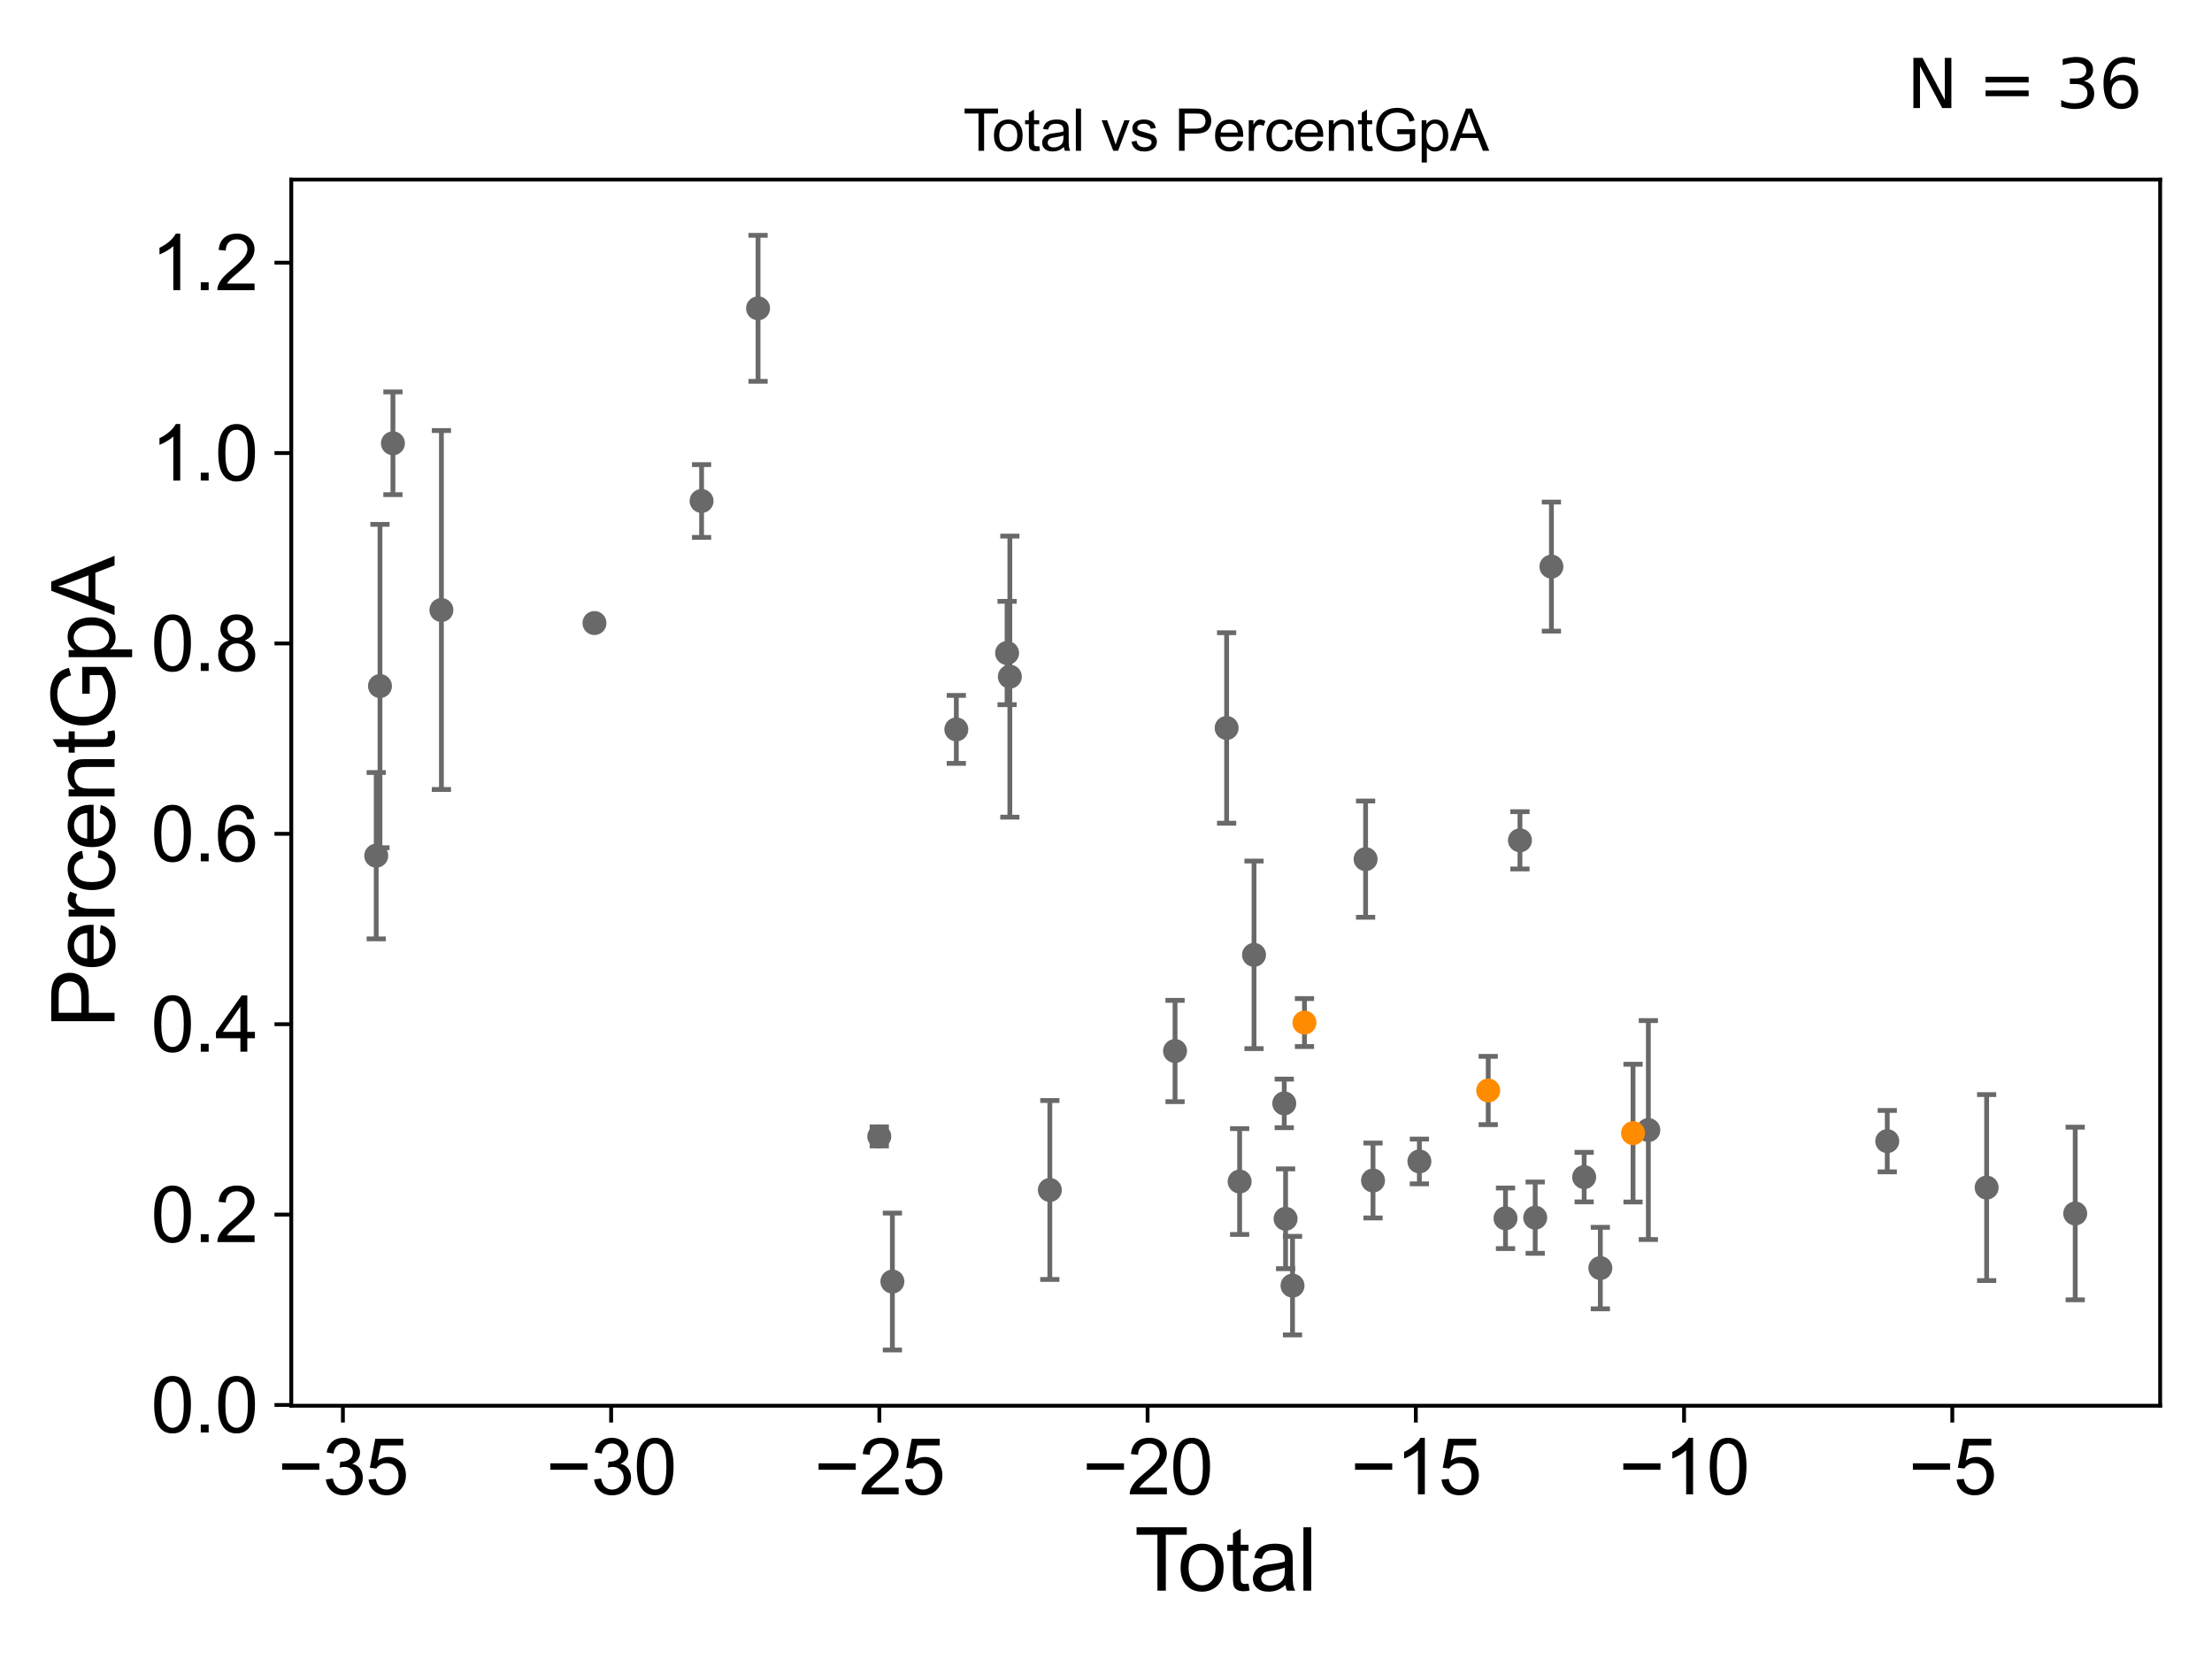 <?xml version="1.0" encoding="utf-8" standalone="no"?>
<!DOCTYPE svg PUBLIC "-//W3C//DTD SVG 1.1//EN"
  "http://www.w3.org/Graphics/SVG/1.1/DTD/svg11.dtd">
<svg xmlns:xlink="http://www.w3.org/1999/xlink" width="460.8pt" height="345.6pt" viewBox="0 0 460.8 345.6" xmlns="http://www.w3.org/2000/svg" version="1.1">
 <defs>
  <style type="text/css">*{stroke-linejoin: round; stroke-linecap: butt}</style>
 </defs>
 <g id="figure_1">
  <g id="patch_1">
   <path d="M 0 345.6 
L 460.8 345.6 
L 460.8 0 
L 0 0 
z
" style="fill: #ffffff"/>
  </g>
  <g id="axes_1">
   <g id="patch_2">
    <path d="M 60.68 292.84 
L 450 292.84 
L 450 37.411 
L 60.68 37.411 
z
" style="fill: #ffffff"/>
   </g>
   <g id="PathCollection_1">
    <defs>
     <path id="m67b023f162" d="M 0 1.118 
C 0.297 1.118 0.581 1 0.791 0.791 
C 1 0.581 1.118 0.297 1.118 0 
C 1.118 -0.297 1 -0.581 0.791 -0.791 
C 0.581 -1 0.297 -1.118 0 -1.118 
C -0.297 -1.118 -0.581 -1 -0.791 -0.791 
C -1 -0.581 -1.118 -0.297 -1.118 0 
C -1.118 0.297 -1 0.581 -0.791 0.791 
C -0.581 1 -0.297 1.118 0 1.118 
z
" style="stroke: #696969"/>
    </defs>
    <g clip-path="url(#p3acc1fe3cc)">
     <use xlink:href="#m67b023f162" x="78.376" y="178.257" style="fill: #696969; stroke: #696969"/>
     <use xlink:href="#m67b023f162" x="393.151" y="237.719" style="fill: #696969; stroke: #696969"/>
     <use xlink:href="#m67b023f162" x="343.381" y="235.412" style="fill: #696969; stroke: #696969"/>
     <use xlink:href="#m67b023f162" x="333.379" y="264.163" style="fill: #696969; stroke: #696969"/>
     <use xlink:href="#m67b023f162" x="330.01" y="245.215" style="fill: #696969; stroke: #696969"/>
     <use xlink:href="#m67b023f162" x="323.189" y="118.033" style="fill: #696969; stroke: #696969"/>
     <use xlink:href="#m67b023f162" x="319.812" y="253.66" style="fill: #696969; stroke: #696969"/>
     <use xlink:href="#m67b023f162" x="316.634" y="175.053" style="fill: #696969; stroke: #696969"/>
     <use xlink:href="#m67b023f162" x="313.625" y="253.796" style="fill: #696969; stroke: #696969"/>
     <use xlink:href="#m67b023f162" x="295.684" y="241.951" style="fill: #696969; stroke: #696969"/>
     <use xlink:href="#m67b023f162" x="286.026" y="245.92" style="fill: #696969; stroke: #696969"/>
     <use xlink:href="#m67b023f162" x="284.48" y="178.976" style="fill: #696969; stroke: #696969"/>
     <use xlink:href="#m67b023f162" x="269.254" y="267.821" style="fill: #696969; stroke: #696969"/>
     <use xlink:href="#m67b023f162" x="267.812" y="253.895" style="fill: #696969; stroke: #696969"/>
     <use xlink:href="#m67b023f162" x="413.854" y="247.394" style="fill: #696969; stroke: #696969"/>
     <use xlink:href="#m67b023f162" x="261.234" y="198.914" style="fill: #696969; stroke: #696969"/>
     <use xlink:href="#m67b023f162" x="267.535" y="229.857" style="fill: #696969; stroke: #696969"/>
     <use xlink:href="#m67b023f162" x="255.528" y="151.651" style="fill: #696969; stroke: #696969"/>
     <use xlink:href="#m67b023f162" x="79.156" y="142.918" style="fill: #696969; stroke: #696969"/>
     <use xlink:href="#m67b023f162" x="81.855" y="92.347" style="fill: #696969; stroke: #696969"/>
     <use xlink:href="#m67b023f162" x="91.952" y="127.078" style="fill: #696969; stroke: #696969"/>
     <use xlink:href="#m67b023f162" x="123.837" y="129.793" style="fill: #696969; stroke: #696969"/>
     <use xlink:href="#m67b023f162" x="146.151" y="104.365" style="fill: #696969; stroke: #696969"/>
     <use xlink:href="#m67b023f162" x="157.917" y="64.23" style="fill: #696969; stroke: #696969"/>
     <use xlink:href="#m67b023f162" x="258.238" y="246.137" style="fill: #696969; stroke: #696969"/>
     <use xlink:href="#m67b023f162" x="183.17" y="236.737" style="fill: #696969; stroke: #696969"/>
     <use xlink:href="#m67b023f162" x="199.22" y="151.944" style="fill: #696969; stroke: #696969"/>
     <use xlink:href="#m67b023f162" x="209.796" y="136.033" style="fill: #696969; stroke: #696969"/>
     <use xlink:href="#m67b023f162" x="210.37" y="140.956" style="fill: #696969; stroke: #696969"/>
     <use xlink:href="#m67b023f162" x="218.701" y="247.895" style="fill: #696969; stroke: #696969"/>
     <use xlink:href="#m67b023f162" x="244.785" y="218.945" style="fill: #696969; stroke: #696969"/>
     <use xlink:href="#m67b023f162" x="185.901" y="266.972" style="fill: #696969; stroke: #696969"/>
     <use xlink:href="#m67b023f162" x="432.304" y="252.794" style="fill: #696969; stroke: #696969"/>
    </g>
   </g>
   <g id="PathCollection_2">
    <defs>
     <path id="ma7721240b2" d="M 0 1.118 
C 0.297 1.118 0.581 1 0.791 0.791 
C 1 0.581 1.118 0.297 1.118 0 
C 1.118 -0.297 1 -0.581 0.791 -0.791 
C 0.581 -1 0.297 -1.118 0 -1.118 
C -0.297 -1.118 -0.581 -1 -0.791 -0.791 
C -1 -0.581 -1.118 -0.297 -1.118 0 
C -1.118 0.297 -1 0.581 -0.791 0.791 
C -0.581 1 -0.297 1.118 0 1.118 
z
" style="stroke: #ff8c00"/>
    </defs>
    <g clip-path="url(#p3acc1fe3cc)">
     <use xlink:href="#ma7721240b2" x="310.024" y="227.173" style="fill: #ff8c00; stroke: #ff8c00"/>
     <use xlink:href="#ma7721240b2" x="271.746" y="213.019" style="fill: #ff8c00; stroke: #ff8c00"/>
     <use xlink:href="#ma7721240b2" x="340.192" y="236.049" style="fill: #ff8c00; stroke: #ff8c00"/>
    </g>
   </g>
   <g id="matplotlib.axis_1">
    <g id="xtick_1">
     <g id="line2d_1">
      <defs>
       <path id="mcb4d63e7ac" d="M 0 0 
L 0 3.5 
" style="stroke: #000000; stroke-width: 0.8"/>
      </defs>
      <g>
       <use xlink:href="#mcb4d63e7ac" x="71.432" y="292.84" style="stroke: #000000; stroke-width: 0.8"/>
      </g>
     </g>
     <g id="text_1">
      <!-- −35 -->
      <g transform="translate(57.862 311.293)scale(0.16 -0.16)">
       <defs>
        <path id="ArialMT-2212" d="M 3381 1997 
L 356 1997 
L 356 2522 
L 3381 2522 
L 3381 1997 
z
" transform="scale(0.016)"/>
        <path id="ArialMT-33" d="M 269 1209 
L 831 1284 
Q 928 806 1161 595 
Q 1394 384 1728 384 
Q 2125 384 2398 659 
Q 2672 934 2672 1341 
Q 2672 1728 2419 1979 
Q 2166 2231 1775 2231 
Q 1616 2231 1378 2169 
L 1441 2663 
Q 1497 2656 1531 2656 
Q 1891 2656 2178 2843 
Q 2466 3031 2466 3422 
Q 2466 3731 2256 3934 
Q 2047 4138 1716 4138 
Q 1388 4138 1169 3931 
Q 950 3725 888 3313 
L 325 3413 
Q 428 3978 793 4289 
Q 1159 4600 1703 4600 
Q 2078 4600 2393 4439 
Q 2709 4278 2876 4000 
Q 3044 3722 3044 3409 
Q 3044 3113 2884 2869 
Q 2725 2625 2413 2481 
Q 2819 2388 3044 2092 
Q 3269 1797 3269 1353 
Q 3269 753 2831 336 
Q 2394 -81 1725 -81 
Q 1122 -81 723 278 
Q 325 638 269 1209 
z
" transform="scale(0.016)"/>
        <path id="ArialMT-35" d="M 266 1200 
L 856 1250 
Q 922 819 1161 601 
Q 1400 384 1738 384 
Q 2144 384 2425 690 
Q 2706 997 2706 1503 
Q 2706 1984 2436 2262 
Q 2166 2541 1728 2541 
Q 1456 2541 1237 2417 
Q 1019 2294 894 2097 
L 366 2166 
L 809 4519 
L 3088 4519 
L 3088 3981 
L 1259 3981 
L 1013 2750 
Q 1425 3038 1878 3038 
Q 2478 3038 2890 2622 
Q 3303 2206 3303 1553 
Q 3303 931 2941 478 
Q 2500 -78 1738 -78 
Q 1113 -78 717 272 
Q 322 622 266 1200 
z
" transform="scale(0.016)"/>
       </defs>
       <use xlink:href="#ArialMT-2212"/>
       <use xlink:href="#ArialMT-33" x="58.398"/>
       <use xlink:href="#ArialMT-35" x="114.014"/>
      </g>
     </g>
    </g>
    <g id="xtick_2">
     <g id="line2d_2">
      <g>
       <use xlink:href="#mcb4d63e7ac" x="127.31" y="292.84" style="stroke: #000000; stroke-width: 0.8"/>
      </g>
     </g>
     <g id="text_2">
      <!-- −30 -->
      <g transform="translate(113.74 311.293)scale(0.16 -0.16)">
       <defs>
        <path id="ArialMT-30" d="M 266 2259 
Q 266 3072 433 3567 
Q 600 4063 929 4331 
Q 1259 4600 1759 4600 
Q 2128 4600 2406 4451 
Q 2684 4303 2865 4023 
Q 3047 3744 3150 3342 
Q 3253 2941 3253 2259 
Q 3253 1453 3087 958 
Q 2922 463 2592 192 
Q 2263 -78 1759 -78 
Q 1097 -78 719 397 
Q 266 969 266 2259 
z
M 844 2259 
Q 844 1131 1108 757 
Q 1372 384 1759 384 
Q 2147 384 2411 759 
Q 2675 1134 2675 2259 
Q 2675 3391 2411 3762 
Q 2147 4134 1753 4134 
Q 1366 4134 1134 3806 
Q 844 3388 844 2259 
z
" transform="scale(0.016)"/>
       </defs>
       <use xlink:href="#ArialMT-2212"/>
       <use xlink:href="#ArialMT-33" x="58.398"/>
       <use xlink:href="#ArialMT-30" x="114.014"/>
      </g>
     </g>
    </g>
    <g id="xtick_3">
     <g id="line2d_3">
      <g>
       <use xlink:href="#mcb4d63e7ac" x="183.187" y="292.84" style="stroke: #000000; stroke-width: 0.8"/>
      </g>
     </g>
     <g id="text_3">
      <!-- −25 -->
      <g transform="translate(169.617 311.293)scale(0.16 -0.16)">
       <defs>
        <path id="ArialMT-32" d="M 3222 541 
L 3222 0 
L 194 0 
Q 188 203 259 391 
Q 375 700 629 1000 
Q 884 1300 1366 1694 
Q 2113 2306 2375 2664 
Q 2638 3022 2638 3341 
Q 2638 3675 2398 3904 
Q 2159 4134 1775 4134 
Q 1369 4134 1125 3890 
Q 881 3647 878 3216 
L 300 3275 
Q 359 3922 746 4261 
Q 1134 4600 1788 4600 
Q 2447 4600 2831 4234 
Q 3216 3869 3216 3328 
Q 3216 3053 3103 2787 
Q 2991 2522 2730 2228 
Q 2469 1934 1863 1422 
Q 1356 997 1212 845 
Q 1069 694 975 541 
L 3222 541 
z
" transform="scale(0.016)"/>
       </defs>
       <use xlink:href="#ArialMT-2212"/>
       <use xlink:href="#ArialMT-32" x="58.398"/>
       <use xlink:href="#ArialMT-35" x="114.014"/>
      </g>
     </g>
    </g>
    <g id="xtick_4">
     <g id="line2d_4">
      <g>
       <use xlink:href="#mcb4d63e7ac" x="239.065" y="292.84" style="stroke: #000000; stroke-width: 0.8"/>
      </g>
     </g>
     <g id="text_4">
      <!-- −20 -->
      <g transform="translate(225.495 311.293)scale(0.16 -0.16)">
       <use xlink:href="#ArialMT-2212"/>
       <use xlink:href="#ArialMT-32" x="58.398"/>
       <use xlink:href="#ArialMT-30" x="114.014"/>
      </g>
     </g>
    </g>
    <g id="xtick_5">
     <g id="line2d_5">
      <g>
       <use xlink:href="#mcb4d63e7ac" x="294.943" y="292.84" style="stroke: #000000; stroke-width: 0.8"/>
      </g>
     </g>
     <g id="text_5">
      <!-- −15 -->
      <g transform="translate(281.373 311.293)scale(0.16 -0.16)">
       <defs>
        <path id="ArialMT-31" d="M 2384 0 
L 1822 0 
L 1822 3584 
Q 1619 3391 1289 3197 
Q 959 3003 697 2906 
L 697 3450 
Q 1169 3672 1522 3987 
Q 1875 4303 2022 4600 
L 2384 4600 
L 2384 0 
z
" transform="scale(0.016)"/>
       </defs>
       <use xlink:href="#ArialMT-2212"/>
       <use xlink:href="#ArialMT-31" x="58.398"/>
       <use xlink:href="#ArialMT-35" x="114.014"/>
      </g>
     </g>
    </g>
    <g id="xtick_6">
     <g id="line2d_6">
      <g>
       <use xlink:href="#mcb4d63e7ac" x="350.821" y="292.84" style="stroke: #000000; stroke-width: 0.8"/>
      </g>
     </g>
     <g id="text_6">
      <!-- −10 -->
      <g transform="translate(337.251 311.293)scale(0.16 -0.16)">
       <use xlink:href="#ArialMT-2212"/>
       <use xlink:href="#ArialMT-31" x="58.398"/>
       <use xlink:href="#ArialMT-30" x="114.014"/>
      </g>
     </g>
    </g>
    <g id="xtick_7">
     <g id="line2d_7">
      <g>
       <use xlink:href="#mcb4d63e7ac" x="406.699" y="292.84" style="stroke: #000000; stroke-width: 0.8"/>
      </g>
     </g>
     <g id="text_7">
      <!-- −5 -->
      <g transform="translate(397.577 311.293)scale(0.16 -0.16)">
       <use xlink:href="#ArialMT-2212"/>
       <use xlink:href="#ArialMT-35" x="58.398"/>
      </g>
     </g>
    </g>
    <g id="text_8">
     <!-- Total -->
     <g transform="translate(236.335 331.357)scale(0.18 -0.18)">
      <defs>
       <path id="ArialMT-54" d="M 1659 0 
L 1659 4041 
L 150 4041 
L 150 4581 
L 3781 4581 
L 3781 4041 
L 2266 4041 
L 2266 0 
L 1659 0 
z
" transform="scale(0.016)"/>
       <path id="ArialMT-6f" d="M 213 1659 
Q 213 2581 725 3025 
Q 1153 3394 1769 3394 
Q 2453 3394 2887 2945 
Q 3322 2497 3322 1706 
Q 3322 1066 3130 698 
Q 2938 331 2570 128 
Q 2203 -75 1769 -75 
Q 1072 -75 642 372 
Q 213 819 213 1659 
z
M 791 1659 
Q 791 1022 1069 705 
Q 1347 388 1769 388 
Q 2188 388 2466 706 
Q 2744 1025 2744 1678 
Q 2744 2294 2464 2611 
Q 2184 2928 1769 2928 
Q 1347 2928 1069 2612 
Q 791 2297 791 1659 
z
" transform="scale(0.016)"/>
       <path id="ArialMT-74" d="M 1650 503 
L 1731 6 
Q 1494 -44 1306 -44 
Q 1000 -44 831 53 
Q 663 150 594 308 
Q 525 466 525 972 
L 525 2881 
L 113 2881 
L 113 3319 
L 525 3319 
L 525 4141 
L 1084 4478 
L 1084 3319 
L 1650 3319 
L 1650 2881 
L 1084 2881 
L 1084 941 
Q 1084 700 1114 631 
Q 1144 563 1211 522 
Q 1278 481 1403 481 
Q 1497 481 1650 503 
z
" transform="scale(0.016)"/>
       <path id="ArialMT-61" d="M 2588 409 
Q 2275 144 1986 34 
Q 1697 -75 1366 -75 
Q 819 -75 525 192 
Q 231 459 231 875 
Q 231 1119 342 1320 
Q 453 1522 633 1644 
Q 813 1766 1038 1828 
Q 1203 1872 1538 1913 
Q 2219 1994 2541 2106 
Q 2544 2222 2544 2253 
Q 2544 2597 2384 2738 
Q 2169 2928 1744 2928 
Q 1347 2928 1158 2789 
Q 969 2650 878 2297 
L 328 2372 
Q 403 2725 575 2942 
Q 747 3159 1072 3276 
Q 1397 3394 1825 3394 
Q 2250 3394 2515 3294 
Q 2781 3194 2906 3042 
Q 3031 2891 3081 2659 
Q 3109 2516 3109 2141 
L 3109 1391 
Q 3109 606 3145 398 
Q 3181 191 3288 0 
L 2700 0 
Q 2613 175 2588 409 
z
M 2541 1666 
Q 2234 1541 1622 1453 
Q 1275 1403 1131 1340 
Q 988 1278 909 1158 
Q 831 1038 831 891 
Q 831 666 1001 516 
Q 1172 366 1500 366 
Q 1825 366 2078 508 
Q 2331 650 2450 897 
Q 2541 1088 2541 1459 
L 2541 1666 
z
" transform="scale(0.016)"/>
       <path id="ArialMT-6c" d="M 409 0 
L 409 4581 
L 972 4581 
L 972 0 
L 409 0 
z
" transform="scale(0.016)"/>
      </defs>
      <use xlink:href="#ArialMT-54"/>
      <use xlink:href="#ArialMT-6f" x="49.959"/>
      <use xlink:href="#ArialMT-74" x="105.574"/>
      <use xlink:href="#ArialMT-61" x="133.357"/>
      <use xlink:href="#ArialMT-6c" x="188.973"/>
     </g>
    </g>
   </g>
   <g id="matplotlib.axis_2">
    <g id="ytick_1">
     <g id="line2d_8">
      <defs>
       <path id="m200263347a" d="M 0 0 
L -3.5 0 
" style="stroke: #000000; stroke-width: 0.8"/>
      </defs>
      <g>
       <use xlink:href="#m200263347a" x="60.68" y="292.683" style="stroke: #000000; stroke-width: 0.8"/>
      </g>
     </g>
     <g id="text_9">
      <!-- 0.0 -->
      <g transform="translate(31.44 298.41)scale(0.16 -0.16)">
       <defs>
        <path id="ArialMT-2e" d="M 581 0 
L 581 641 
L 1222 641 
L 1222 0 
L 581 0 
z
" transform="scale(0.016)"/>
       </defs>
       <use xlink:href="#ArialMT-30"/>
       <use xlink:href="#ArialMT-2e" x="55.615"/>
       <use xlink:href="#ArialMT-30" x="83.398"/>
      </g>
     </g>
    </g>
    <g id="ytick_2">
     <g id="line2d_9">
      <g>
       <use xlink:href="#m200263347a" x="60.68" y="253.023" style="stroke: #000000; stroke-width: 0.8"/>
      </g>
     </g>
     <g id="text_10">
      <!-- 0.2 -->
      <g transform="translate(31.44 258.749)scale(0.16 -0.16)">
       <use xlink:href="#ArialMT-30"/>
       <use xlink:href="#ArialMT-2e" x="55.615"/>
       <use xlink:href="#ArialMT-32" x="83.398"/>
      </g>
     </g>
    </g>
    <g id="ytick_3">
     <g id="line2d_10">
      <g>
       <use xlink:href="#m200263347a" x="60.68" y="213.362" style="stroke: #000000; stroke-width: 0.8"/>
      </g>
     </g>
     <g id="text_11">
      <!-- 0.4 -->
      <g transform="translate(31.44 219.089)scale(0.16 -0.16)">
       <defs>
        <path id="ArialMT-34" d="M 2069 0 
L 2069 1097 
L 81 1097 
L 81 1613 
L 2172 4581 
L 2631 4581 
L 2631 1613 
L 3250 1613 
L 3250 1097 
L 2631 1097 
L 2631 0 
L 2069 0 
z
M 2069 1613 
L 2069 3678 
L 634 1613 
L 2069 1613 
z
" transform="scale(0.016)"/>
       </defs>
       <use xlink:href="#ArialMT-30"/>
       <use xlink:href="#ArialMT-2e" x="55.615"/>
       <use xlink:href="#ArialMT-34" x="83.398"/>
      </g>
     </g>
    </g>
    <g id="ytick_4">
     <g id="line2d_11">
      <g>
       <use xlink:href="#m200263347a" x="60.68" y="173.702" style="stroke: #000000; stroke-width: 0.8"/>
      </g>
     </g>
     <g id="text_12">
      <!-- 0.6 -->
      <g transform="translate(31.44 179.428)scale(0.16 -0.16)">
       <defs>
        <path id="ArialMT-36" d="M 3184 3459 
L 2625 3416 
Q 2550 3747 2413 3897 
Q 2184 4138 1850 4138 
Q 1581 4138 1378 3988 
Q 1113 3794 959 3422 
Q 806 3050 800 2363 
Q 1003 2672 1297 2822 
Q 1591 2972 1913 2972 
Q 2475 2972 2870 2558 
Q 3266 2144 3266 1488 
Q 3266 1056 3080 686 
Q 2894 316 2569 119 
Q 2244 -78 1831 -78 
Q 1128 -78 684 439 
Q 241 956 241 2144 
Q 241 3472 731 4075 
Q 1159 4600 1884 4600 
Q 2425 4600 2770 4297 
Q 3116 3994 3184 3459 
z
M 888 1484 
Q 888 1194 1011 928 
Q 1134 663 1356 523 
Q 1578 384 1822 384 
Q 2178 384 2434 671 
Q 2691 959 2691 1453 
Q 2691 1928 2437 2201 
Q 2184 2475 1800 2475 
Q 1419 2475 1153 2201 
Q 888 1928 888 1484 
z
" transform="scale(0.016)"/>
       </defs>
       <use xlink:href="#ArialMT-30"/>
       <use xlink:href="#ArialMT-2e" x="55.615"/>
       <use xlink:href="#ArialMT-36" x="83.398"/>
      </g>
     </g>
    </g>
    <g id="ytick_5">
     <g id="line2d_12">
      <g>
       <use xlink:href="#m200263347a" x="60.68" y="134.041" style="stroke: #000000; stroke-width: 0.8"/>
      </g>
     </g>
     <g id="text_13">
      <!-- 0.8 -->
      <g transform="translate(31.44 139.768)scale(0.16 -0.16)">
       <defs>
        <path id="ArialMT-38" d="M 1131 2484 
Q 781 2613 612 2850 
Q 444 3088 444 3419 
Q 444 3919 803 4259 
Q 1163 4600 1759 4600 
Q 2359 4600 2725 4251 
Q 3091 3903 3091 3403 
Q 3091 3084 2923 2848 
Q 2756 2613 2416 2484 
Q 2838 2347 3058 2040 
Q 3278 1734 3278 1309 
Q 3278 722 2862 322 
Q 2447 -78 1769 -78 
Q 1091 -78 675 323 
Q 259 725 259 1325 
Q 259 1772 486 2073 
Q 713 2375 1131 2484 
z
M 1019 3438 
Q 1019 3113 1228 2906 
Q 1438 2700 1772 2700 
Q 2097 2700 2305 2904 
Q 2513 3109 2513 3406 
Q 2513 3716 2298 3927 
Q 2084 4138 1766 4138 
Q 1444 4138 1231 3931 
Q 1019 3725 1019 3438 
z
M 838 1322 
Q 838 1081 952 856 
Q 1066 631 1291 507 
Q 1516 384 1775 384 
Q 2178 384 2440 643 
Q 2703 903 2703 1303 
Q 2703 1709 2433 1975 
Q 2163 2241 1756 2241 
Q 1359 2241 1098 1978 
Q 838 1716 838 1322 
z
" transform="scale(0.016)"/>
       </defs>
       <use xlink:href="#ArialMT-30"/>
       <use xlink:href="#ArialMT-2e" x="55.615"/>
       <use xlink:href="#ArialMT-38" x="83.398"/>
      </g>
     </g>
    </g>
    <g id="ytick_6">
     <g id="line2d_13">
      <g>
       <use xlink:href="#m200263347a" x="60.68" y="94.381" style="stroke: #000000; stroke-width: 0.8"/>
      </g>
     </g>
     <g id="text_14">
      <!-- 1.0 -->
      <g transform="translate(31.44 100.107)scale(0.16 -0.16)">
       <use xlink:href="#ArialMT-31"/>
       <use xlink:href="#ArialMT-2e" x="55.615"/>
       <use xlink:href="#ArialMT-30" x="83.398"/>
      </g>
     </g>
    </g>
    <g id="ytick_7">
     <g id="line2d_14">
      <g>
       <use xlink:href="#m200263347a" x="60.68" y="54.72" style="stroke: #000000; stroke-width: 0.8"/>
      </g>
     </g>
     <g id="text_15">
      <!-- 1.2 -->
      <g transform="translate(31.44 60.447)scale(0.16 -0.16)">
       <use xlink:href="#ArialMT-31"/>
       <use xlink:href="#ArialMT-2e" x="55.615"/>
       <use xlink:href="#ArialMT-32" x="83.398"/>
      </g>
     </g>
    </g>
    <g id="text_16">
     <!-- PercentGpA -->
     <g transform="translate(23.863 214.149)rotate(-90)scale(0.18 -0.18)">
      <defs>
       <path id="ArialMT-50" d="M 494 0 
L 494 4581 
L 2222 4581 
Q 2678 4581 2919 4538 
Q 3256 4481 3484 4323 
Q 3713 4166 3852 3881 
Q 3991 3597 3991 3256 
Q 3991 2672 3619 2267 
Q 3247 1863 2275 1863 
L 1100 1863 
L 1100 0 
L 494 0 
z
M 1100 2403 
L 2284 2403 
Q 2872 2403 3119 2622 
Q 3366 2841 3366 3238 
Q 3366 3525 3220 3729 
Q 3075 3934 2838 4000 
Q 2684 4041 2272 4041 
L 1100 4041 
L 1100 2403 
z
" transform="scale(0.016)"/>
       <path id="ArialMT-65" d="M 2694 1069 
L 3275 997 
Q 3138 488 2766 206 
Q 2394 -75 1816 -75 
Q 1088 -75 661 373 
Q 234 822 234 1631 
Q 234 2469 665 2931 
Q 1097 3394 1784 3394 
Q 2450 3394 2872 2941 
Q 3294 2488 3294 1666 
Q 3294 1616 3291 1516 
L 816 1516 
Q 847 969 1125 678 
Q 1403 388 1819 388 
Q 2128 388 2347 550 
Q 2566 713 2694 1069 
z
M 847 1978 
L 2700 1978 
Q 2663 2397 2488 2606 
Q 2219 2931 1791 2931 
Q 1403 2931 1139 2672 
Q 875 2413 847 1978 
z
" transform="scale(0.016)"/>
       <path id="ArialMT-72" d="M 416 0 
L 416 3319 
L 922 3319 
L 922 2816 
Q 1116 3169 1280 3281 
Q 1444 3394 1641 3394 
Q 1925 3394 2219 3213 
L 2025 2691 
Q 1819 2813 1613 2813 
Q 1428 2813 1281 2702 
Q 1134 2591 1072 2394 
Q 978 2094 978 1738 
L 978 0 
L 416 0 
z
" transform="scale(0.016)"/>
       <path id="ArialMT-63" d="M 2588 1216 
L 3141 1144 
Q 3050 572 2676 248 
Q 2303 -75 1759 -75 
Q 1078 -75 664 370 
Q 250 816 250 1647 
Q 250 2184 428 2587 
Q 606 2991 970 3192 
Q 1334 3394 1763 3394 
Q 2303 3394 2647 3120 
Q 2991 2847 3088 2344 
L 2541 2259 
Q 2463 2594 2264 2762 
Q 2066 2931 1784 2931 
Q 1359 2931 1093 2626 
Q 828 2322 828 1663 
Q 828 994 1084 691 
Q 1341 388 1753 388 
Q 2084 388 2306 591 
Q 2528 794 2588 1216 
z
" transform="scale(0.016)"/>
       <path id="ArialMT-6e" d="M 422 0 
L 422 3319 
L 928 3319 
L 928 2847 
Q 1294 3394 1984 3394 
Q 2284 3394 2536 3286 
Q 2788 3178 2913 3003 
Q 3038 2828 3088 2588 
Q 3119 2431 3119 2041 
L 3119 0 
L 2556 0 
L 2556 2019 
Q 2556 2363 2490 2533 
Q 2425 2703 2258 2804 
Q 2091 2906 1866 2906 
Q 1506 2906 1245 2678 
Q 984 2450 984 1813 
L 984 0 
L 422 0 
z
" transform="scale(0.016)"/>
       <path id="ArialMT-47" d="M 2638 1797 
L 2638 2334 
L 4578 2338 
L 4578 638 
Q 4131 281 3656 101 
Q 3181 -78 2681 -78 
Q 2006 -78 1454 211 
Q 903 500 622 1047 
Q 341 1594 341 2269 
Q 341 2938 620 3517 
Q 900 4097 1425 4378 
Q 1950 4659 2634 4659 
Q 3131 4659 3532 4498 
Q 3934 4338 4162 4050 
Q 4391 3763 4509 3300 
L 3963 3150 
Q 3859 3500 3706 3700 
Q 3553 3900 3268 4020 
Q 2984 4141 2638 4141 
Q 2222 4141 1919 4014 
Q 1616 3888 1430 3681 
Q 1244 3475 1141 3228 
Q 966 2803 966 2306 
Q 966 1694 1177 1281 
Q 1388 869 1791 669 
Q 2194 469 2647 469 
Q 3041 469 3416 620 
Q 3791 772 3984 944 
L 3984 1797 
L 2638 1797 
z
" transform="scale(0.016)"/>
       <path id="ArialMT-70" d="M 422 -1272 
L 422 3319 
L 934 3319 
L 934 2888 
Q 1116 3141 1344 3267 
Q 1572 3394 1897 3394 
Q 2322 3394 2647 3175 
Q 2972 2956 3137 2557 
Q 3303 2159 3303 1684 
Q 3303 1175 3120 767 
Q 2938 359 2589 142 
Q 2241 -75 1856 -75 
Q 1575 -75 1351 44 
Q 1128 163 984 344 
L 984 -1272 
L 422 -1272 
z
M 931 1641 
Q 931 1000 1190 694 
Q 1450 388 1819 388 
Q 2194 388 2461 705 
Q 2728 1022 2728 1688 
Q 2728 2322 2467 2637 
Q 2206 2953 1844 2953 
Q 1484 2953 1207 2617 
Q 931 2281 931 1641 
z
" transform="scale(0.016)"/>
       <path id="ArialMT-41" d="M -9 0 
L 1750 4581 
L 2403 4581 
L 4278 0 
L 3588 0 
L 3053 1388 
L 1138 1388 
L 634 0 
L -9 0 
z
M 1313 1881 
L 2866 1881 
L 2388 3150 
Q 2169 3728 2063 4100 
Q 1975 3659 1816 3225 
L 1313 1881 
z
" transform="scale(0.016)"/>
      </defs>
      <use xlink:href="#ArialMT-50"/>
      <use xlink:href="#ArialMT-65" x="66.699"/>
      <use xlink:href="#ArialMT-72" x="122.314"/>
      <use xlink:href="#ArialMT-63" x="155.615"/>
      <use xlink:href="#ArialMT-65" x="205.615"/>
      <use xlink:href="#ArialMT-6e" x="261.23"/>
      <use xlink:href="#ArialMT-74" x="316.846"/>
      <use xlink:href="#ArialMT-47" x="344.629"/>
      <use xlink:href="#ArialMT-70" x="422.412"/>
      <use xlink:href="#ArialMT-41" x="478.027"/>
     </g>
    </g>
   </g>
   <g id="LineCollection_1">
    <path d="M 78.376 195.585 
L 78.376 160.93 
" clip-path="url(#p3acc1fe3cc)" style="fill: none; stroke: #696969"/>
    <path d="M 393.151 244.112 
L 393.151 231.327 
" clip-path="url(#p3acc1fe3cc)" style="fill: none; stroke: #696969"/>
    <path d="M 343.381 258.217 
L 343.381 212.607 
" clip-path="url(#p3acc1fe3cc)" style="fill: none; stroke: #696969"/>
    <path d="M 333.379 272.648 
L 333.379 255.678 
" clip-path="url(#p3acc1fe3cc)" style="fill: none; stroke: #696969"/>
    <path d="M 330.01 250.371 
L 330.01 240.058 
" clip-path="url(#p3acc1fe3cc)" style="fill: none; stroke: #696969"/>
    <path d="M 323.189 131.477 
L 323.189 104.588 
" clip-path="url(#p3acc1fe3cc)" style="fill: none; stroke: #696969"/>
    <path d="M 319.812 261.091 
L 319.812 246.229 
" clip-path="url(#p3acc1fe3cc)" style="fill: none; stroke: #696969"/>
    <path d="M 316.634 181.018 
L 316.634 169.088 
" clip-path="url(#p3acc1fe3cc)" style="fill: none; stroke: #696969"/>
    <path d="M 313.625 260.108 
L 313.625 247.483 
" clip-path="url(#p3acc1fe3cc)" style="fill: none; stroke: #696969"/>
    <path d="M 295.684 246.617 
L 295.684 237.284 
" clip-path="url(#p3acc1fe3cc)" style="fill: none; stroke: #696969"/>
    <path d="M 286.026 253.724 
L 286.026 238.117 
" clip-path="url(#p3acc1fe3cc)" style="fill: none; stroke: #696969"/>
    <path d="M 284.48 191.084 
L 284.48 166.868 
" clip-path="url(#p3acc1fe3cc)" style="fill: none; stroke: #696969"/>
    <path d="M 269.254 278.088 
L 269.254 257.555 
" clip-path="url(#p3acc1fe3cc)" style="fill: none; stroke: #696969"/>
    <path d="M 267.812 264.29 
L 267.812 243.5 
" clip-path="url(#p3acc1fe3cc)" style="fill: none; stroke: #696969"/>
    <path d="M 413.854 266.768 
L 413.854 228.021 
" clip-path="url(#p3acc1fe3cc)" style="fill: none; stroke: #696969"/>
    <path d="M 261.234 218.451 
L 261.234 179.377 
" clip-path="url(#p3acc1fe3cc)" style="fill: none; stroke: #696969"/>
    <path d="M 267.535 234.917 
L 267.535 224.797 
" clip-path="url(#p3acc1fe3cc)" style="fill: none; stroke: #696969"/>
    <path d="M 255.528 171.493 
L 255.528 131.809 
" clip-path="url(#p3acc1fe3cc)" style="fill: none; stroke: #696969"/>
    <path d="M 79.156 176.599 
L 79.156 109.237 
" clip-path="url(#p3acc1fe3cc)" style="fill: none; stroke: #696969"/>
    <path d="M 81.855 103.043 
L 81.855 81.651 
" clip-path="url(#p3acc1fe3cc)" style="fill: none; stroke: #696969"/>
    <path d="M 91.952 164.464 
L 91.952 89.692 
" clip-path="url(#p3acc1fe3cc)" style="fill: none; stroke: #696969"/>
    <path d="M 123.837 130.483 
L 123.837 129.103 
" clip-path="url(#p3acc1fe3cc)" style="fill: none; stroke: #696969"/>
    <path d="M 146.151 111.946 
L 146.151 96.784 
" clip-path="url(#p3acc1fe3cc)" style="fill: none; stroke: #696969"/>
    <path d="M 157.917 79.439 
L 157.917 49.022 
" clip-path="url(#p3acc1fe3cc)" style="fill: none; stroke: #696969"/>
    <path d="M 258.238 257.161 
L 258.238 235.114 
" clip-path="url(#p3acc1fe3cc)" style="fill: none; stroke: #696969"/>
    <path d="M 183.17 238.729 
L 183.17 234.745 
" clip-path="url(#p3acc1fe3cc)" style="fill: none; stroke: #696969"/>
    <path d="M 199.22 159.022 
L 199.22 144.867 
" clip-path="url(#p3acc1fe3cc)" style="fill: none; stroke: #696969"/>
    <path d="M 209.796 146.799 
L 209.796 125.266 
" clip-path="url(#p3acc1fe3cc)" style="fill: none; stroke: #696969"/>
    <path d="M 210.37 170.231 
L 210.37 111.681 
" clip-path="url(#p3acc1fe3cc)" style="fill: none; stroke: #696969"/>
    <path d="M 218.701 266.535 
L 218.701 229.255 
" clip-path="url(#p3acc1fe3cc)" style="fill: none; stroke: #696969"/>
    <path d="M 244.785 229.495 
L 244.785 208.394 
" clip-path="url(#p3acc1fe3cc)" style="fill: none; stroke: #696969"/>
    <path d="M 185.901 281.23 
L 185.901 252.713 
" clip-path="url(#p3acc1fe3cc)" style="fill: none; stroke: #696969"/>
    <path d="M 432.304 270.775 
L 432.304 234.813 
" clip-path="url(#p3acc1fe3cc)" style="fill: none; stroke: #696969"/>
   </g>
   <g id="line2d_15">
    <defs>
     <path id="mab88a4e7a3" d="M 2 0 
L -2 -0 
" style="stroke: #696969"/>
    </defs>
    <g clip-path="url(#p3acc1fe3cc)">
     <use xlink:href="#mab88a4e7a3" x="78.376" y="195.585" style="fill: #696969; stroke: #696969"/>
     <use xlink:href="#mab88a4e7a3" x="393.151" y="244.112" style="fill: #696969; stroke: #696969"/>
     <use xlink:href="#mab88a4e7a3" x="343.381" y="258.217" style="fill: #696969; stroke: #696969"/>
     <use xlink:href="#mab88a4e7a3" x="333.379" y="272.648" style="fill: #696969; stroke: #696969"/>
     <use xlink:href="#mab88a4e7a3" x="330.01" y="250.371" style="fill: #696969; stroke: #696969"/>
     <use xlink:href="#mab88a4e7a3" x="323.189" y="131.477" style="fill: #696969; stroke: #696969"/>
     <use xlink:href="#mab88a4e7a3" x="319.812" y="261.091" style="fill: #696969; stroke: #696969"/>
     <use xlink:href="#mab88a4e7a3" x="316.634" y="181.018" style="fill: #696969; stroke: #696969"/>
     <use xlink:href="#mab88a4e7a3" x="313.625" y="260.108" style="fill: #696969; stroke: #696969"/>
     <use xlink:href="#mab88a4e7a3" x="295.684" y="246.617" style="fill: #696969; stroke: #696969"/>
     <use xlink:href="#mab88a4e7a3" x="286.026" y="253.724" style="fill: #696969; stroke: #696969"/>
     <use xlink:href="#mab88a4e7a3" x="284.48" y="191.084" style="fill: #696969; stroke: #696969"/>
     <use xlink:href="#mab88a4e7a3" x="269.254" y="278.088" style="fill: #696969; stroke: #696969"/>
     <use xlink:href="#mab88a4e7a3" x="267.812" y="264.29" style="fill: #696969; stroke: #696969"/>
     <use xlink:href="#mab88a4e7a3" x="413.854" y="266.768" style="fill: #696969; stroke: #696969"/>
     <use xlink:href="#mab88a4e7a3" x="261.234" y="218.451" style="fill: #696969; stroke: #696969"/>
     <use xlink:href="#mab88a4e7a3" x="267.535" y="234.917" style="fill: #696969; stroke: #696969"/>
     <use xlink:href="#mab88a4e7a3" x="255.528" y="171.493" style="fill: #696969; stroke: #696969"/>
     <use xlink:href="#mab88a4e7a3" x="79.156" y="176.599" style="fill: #696969; stroke: #696969"/>
     <use xlink:href="#mab88a4e7a3" x="81.855" y="103.043" style="fill: #696969; stroke: #696969"/>
     <use xlink:href="#mab88a4e7a3" x="91.952" y="164.464" style="fill: #696969; stroke: #696969"/>
     <use xlink:href="#mab88a4e7a3" x="123.837" y="130.483" style="fill: #696969; stroke: #696969"/>
     <use xlink:href="#mab88a4e7a3" x="146.151" y="111.946" style="fill: #696969; stroke: #696969"/>
     <use xlink:href="#mab88a4e7a3" x="157.917" y="79.439" style="fill: #696969; stroke: #696969"/>
     <use xlink:href="#mab88a4e7a3" x="258.238" y="257.161" style="fill: #696969; stroke: #696969"/>
     <use xlink:href="#mab88a4e7a3" x="183.17" y="238.729" style="fill: #696969; stroke: #696969"/>
     <use xlink:href="#mab88a4e7a3" x="199.22" y="159.022" style="fill: #696969; stroke: #696969"/>
     <use xlink:href="#mab88a4e7a3" x="209.796" y="146.799" style="fill: #696969; stroke: #696969"/>
     <use xlink:href="#mab88a4e7a3" x="210.37" y="170.231" style="fill: #696969; stroke: #696969"/>
     <use xlink:href="#mab88a4e7a3" x="218.701" y="266.535" style="fill: #696969; stroke: #696969"/>
     <use xlink:href="#mab88a4e7a3" x="244.785" y="229.495" style="fill: #696969; stroke: #696969"/>
     <use xlink:href="#mab88a4e7a3" x="185.901" y="281.23" style="fill: #696969; stroke: #696969"/>
     <use xlink:href="#mab88a4e7a3" x="432.304" y="270.775" style="fill: #696969; stroke: #696969"/>
    </g>
   </g>
   <g id="line2d_16">
    <g clip-path="url(#p3acc1fe3cc)">
     <use xlink:href="#mab88a4e7a3" x="78.376" y="160.93" style="fill: #696969; stroke: #696969"/>
     <use xlink:href="#mab88a4e7a3" x="393.151" y="231.327" style="fill: #696969; stroke: #696969"/>
     <use xlink:href="#mab88a4e7a3" x="343.381" y="212.607" style="fill: #696969; stroke: #696969"/>
     <use xlink:href="#mab88a4e7a3" x="333.379" y="255.678" style="fill: #696969; stroke: #696969"/>
     <use xlink:href="#mab88a4e7a3" x="330.01" y="240.058" style="fill: #696969; stroke: #696969"/>
     <use xlink:href="#mab88a4e7a3" x="323.189" y="104.588" style="fill: #696969; stroke: #696969"/>
     <use xlink:href="#mab88a4e7a3" x="319.812" y="246.229" style="fill: #696969; stroke: #696969"/>
     <use xlink:href="#mab88a4e7a3" x="316.634" y="169.088" style="fill: #696969; stroke: #696969"/>
     <use xlink:href="#mab88a4e7a3" x="313.625" y="247.483" style="fill: #696969; stroke: #696969"/>
     <use xlink:href="#mab88a4e7a3" x="295.684" y="237.284" style="fill: #696969; stroke: #696969"/>
     <use xlink:href="#mab88a4e7a3" x="286.026" y="238.117" style="fill: #696969; stroke: #696969"/>
     <use xlink:href="#mab88a4e7a3" x="284.48" y="166.868" style="fill: #696969; stroke: #696969"/>
     <use xlink:href="#mab88a4e7a3" x="269.254" y="257.555" style="fill: #696969; stroke: #696969"/>
     <use xlink:href="#mab88a4e7a3" x="267.812" y="243.5" style="fill: #696969; stroke: #696969"/>
     <use xlink:href="#mab88a4e7a3" x="413.854" y="228.021" style="fill: #696969; stroke: #696969"/>
     <use xlink:href="#mab88a4e7a3" x="261.234" y="179.377" style="fill: #696969; stroke: #696969"/>
     <use xlink:href="#mab88a4e7a3" x="267.535" y="224.797" style="fill: #696969; stroke: #696969"/>
     <use xlink:href="#mab88a4e7a3" x="255.528" y="131.809" style="fill: #696969; stroke: #696969"/>
     <use xlink:href="#mab88a4e7a3" x="79.156" y="109.237" style="fill: #696969; stroke: #696969"/>
     <use xlink:href="#mab88a4e7a3" x="81.855" y="81.651" style="fill: #696969; stroke: #696969"/>
     <use xlink:href="#mab88a4e7a3" x="91.952" y="89.692" style="fill: #696969; stroke: #696969"/>
     <use xlink:href="#mab88a4e7a3" x="123.837" y="129.103" style="fill: #696969; stroke: #696969"/>
     <use xlink:href="#mab88a4e7a3" x="146.151" y="96.784" style="fill: #696969; stroke: #696969"/>
     <use xlink:href="#mab88a4e7a3" x="157.917" y="49.022" style="fill: #696969; stroke: #696969"/>
     <use xlink:href="#mab88a4e7a3" x="258.238" y="235.114" style="fill: #696969; stroke: #696969"/>
     <use xlink:href="#mab88a4e7a3" x="183.17" y="234.745" style="fill: #696969; stroke: #696969"/>
     <use xlink:href="#mab88a4e7a3" x="199.22" y="144.867" style="fill: #696969; stroke: #696969"/>
     <use xlink:href="#mab88a4e7a3" x="209.796" y="125.266" style="fill: #696969; stroke: #696969"/>
     <use xlink:href="#mab88a4e7a3" x="210.37" y="111.681" style="fill: #696969; stroke: #696969"/>
     <use xlink:href="#mab88a4e7a3" x="218.701" y="229.255" style="fill: #696969; stroke: #696969"/>
     <use xlink:href="#mab88a4e7a3" x="244.785" y="208.394" style="fill: #696969; stroke: #696969"/>
     <use xlink:href="#mab88a4e7a3" x="185.901" y="252.713" style="fill: #696969; stroke: #696969"/>
     <use xlink:href="#mab88a4e7a3" x="432.304" y="234.813" style="fill: #696969; stroke: #696969"/>
    </g>
   </g>
   <g id="LineCollection_2">
    <path d="M 310.024 234.284 
L 310.024 220.063 
" clip-path="url(#p3acc1fe3cc)" style="fill: none; stroke: #696969"/>
    <path d="M 271.746 218.012 
L 271.746 208.025 
" clip-path="url(#p3acc1fe3cc)" style="fill: none; stroke: #696969"/>
    <path d="M 340.192 250.396 
L 340.192 221.702 
" clip-path="url(#p3acc1fe3cc)" style="fill: none; stroke: #696969"/>
   </g>
   <g id="line2d_17">
    <g clip-path="url(#p3acc1fe3cc)">
     <use xlink:href="#mab88a4e7a3" x="310.024" y="234.284" style="fill: #696969; stroke: #696969"/>
     <use xlink:href="#mab88a4e7a3" x="271.746" y="218.012" style="fill: #696969; stroke: #696969"/>
     <use xlink:href="#mab88a4e7a3" x="340.192" y="250.396" style="fill: #696969; stroke: #696969"/>
    </g>
   </g>
   <g id="line2d_18">
    <g clip-path="url(#p3acc1fe3cc)">
     <use xlink:href="#mab88a4e7a3" x="310.024" y="220.063" style="fill: #696969; stroke: #696969"/>
     <use xlink:href="#mab88a4e7a3" x="271.746" y="208.025" style="fill: #696969; stroke: #696969"/>
     <use xlink:href="#mab88a4e7a3" x="340.192" y="221.702" style="fill: #696969; stroke: #696969"/>
    </g>
   </g>
   <g id="line2d_19">
    <defs>
     <path id="m3f8e046714" d="M 0 2 
C 0.53 2 1.039 1.789 1.414 1.414 
C 1.789 1.039 2 0.53 2 0 
C 2 -0.53 1.789 -1.039 1.414 -1.414 
C 1.039 -1.789 0.53 -2 0 -2 
C -0.53 -2 -1.039 -1.789 -1.414 -1.414 
C -1.789 -1.039 -2 -0.53 -2 0 
C -2 0.53 -1.789 1.039 -1.414 1.414 
C -1.039 1.789 -0.53 2 0 2 
z
" style="stroke: #696969"/>
    </defs>
    <g clip-path="url(#p3acc1fe3cc)">
     <use xlink:href="#m3f8e046714" x="78.376" y="178.257" style="fill: #696969; stroke: #696969"/>
     <use xlink:href="#m3f8e046714" x="393.151" y="237.719" style="fill: #696969; stroke: #696969"/>
     <use xlink:href="#m3f8e046714" x="343.381" y="235.412" style="fill: #696969; stroke: #696969"/>
     <use xlink:href="#m3f8e046714" x="333.379" y="264.163" style="fill: #696969; stroke: #696969"/>
     <use xlink:href="#m3f8e046714" x="330.01" y="245.215" style="fill: #696969; stroke: #696969"/>
     <use xlink:href="#m3f8e046714" x="323.189" y="118.033" style="fill: #696969; stroke: #696969"/>
     <use xlink:href="#m3f8e046714" x="319.812" y="253.66" style="fill: #696969; stroke: #696969"/>
     <use xlink:href="#m3f8e046714" x="316.634" y="175.053" style="fill: #696969; stroke: #696969"/>
     <use xlink:href="#m3f8e046714" x="313.625" y="253.796" style="fill: #696969; stroke: #696969"/>
     <use xlink:href="#m3f8e046714" x="295.684" y="241.951" style="fill: #696969; stroke: #696969"/>
     <use xlink:href="#m3f8e046714" x="286.026" y="245.92" style="fill: #696969; stroke: #696969"/>
     <use xlink:href="#m3f8e046714" x="284.48" y="178.976" style="fill: #696969; stroke: #696969"/>
     <use xlink:href="#m3f8e046714" x="269.254" y="267.821" style="fill: #696969; stroke: #696969"/>
     <use xlink:href="#m3f8e046714" x="267.812" y="253.895" style="fill: #696969; stroke: #696969"/>
     <use xlink:href="#m3f8e046714" x="413.854" y="247.394" style="fill: #696969; stroke: #696969"/>
     <use xlink:href="#m3f8e046714" x="261.234" y="198.914" style="fill: #696969; stroke: #696969"/>
     <use xlink:href="#m3f8e046714" x="267.535" y="229.857" style="fill: #696969; stroke: #696969"/>
     <use xlink:href="#m3f8e046714" x="255.528" y="151.651" style="fill: #696969; stroke: #696969"/>
     <use xlink:href="#m3f8e046714" x="79.156" y="142.918" style="fill: #696969; stroke: #696969"/>
     <use xlink:href="#m3f8e046714" x="81.855" y="92.347" style="fill: #696969; stroke: #696969"/>
     <use xlink:href="#m3f8e046714" x="91.952" y="127.078" style="fill: #696969; stroke: #696969"/>
     <use xlink:href="#m3f8e046714" x="123.837" y="129.793" style="fill: #696969; stroke: #696969"/>
     <use xlink:href="#m3f8e046714" x="146.151" y="104.365" style="fill: #696969; stroke: #696969"/>
     <use xlink:href="#m3f8e046714" x="157.917" y="64.23" style="fill: #696969; stroke: #696969"/>
     <use xlink:href="#m3f8e046714" x="258.238" y="246.137" style="fill: #696969; stroke: #696969"/>
     <use xlink:href="#m3f8e046714" x="183.17" y="236.737" style="fill: #696969; stroke: #696969"/>
     <use xlink:href="#m3f8e046714" x="199.22" y="151.944" style="fill: #696969; stroke: #696969"/>
     <use xlink:href="#m3f8e046714" x="209.796" y="136.033" style="fill: #696969; stroke: #696969"/>
     <use xlink:href="#m3f8e046714" x="210.37" y="140.956" style="fill: #696969; stroke: #696969"/>
     <use xlink:href="#m3f8e046714" x="218.701" y="247.895" style="fill: #696969; stroke: #696969"/>
     <use xlink:href="#m3f8e046714" x="244.785" y="218.945" style="fill: #696969; stroke: #696969"/>
     <use xlink:href="#m3f8e046714" x="185.901" y="266.972" style="fill: #696969; stroke: #696969"/>
     <use xlink:href="#m3f8e046714" x="432.304" y="252.794" style="fill: #696969; stroke: #696969"/>
    </g>
   </g>
   <g id="line2d_20">
    <defs>
     <path id="md85dc38287" d="M 0 2 
C 0.53 2 1.039 1.789 1.414 1.414 
C 1.789 1.039 2 0.53 2 0 
C 2 -0.53 1.789 -1.039 1.414 -1.414 
C 1.039 -1.789 0.53 -2 0 -2 
C -0.53 -2 -1.039 -1.789 -1.414 -1.414 
C -1.789 -1.039 -2 -0.53 -2 0 
C -2 0.53 -1.789 1.039 -1.414 1.414 
C -1.039 1.789 -0.53 2 0 2 
z
" style="stroke: #ff8c00"/>
    </defs>
    <g clip-path="url(#p3acc1fe3cc)">
     <use xlink:href="#md85dc38287" x="310.024" y="227.173" style="fill: #ff8c00; stroke: #ff8c00"/>
     <use xlink:href="#md85dc38287" x="271.746" y="213.019" style="fill: #ff8c00; stroke: #ff8c00"/>
     <use xlink:href="#md85dc38287" x="340.192" y="236.049" style="fill: #ff8c00; stroke: #ff8c00"/>
    </g>
   </g>
   <g id="patch_3">
    <path d="M 60.68 292.84 
L 60.68 37.411 
" style="fill: none; stroke: #000000; stroke-width: 0.8; stroke-linejoin: miter; stroke-linecap: square"/>
   </g>
   <g id="patch_4">
    <path d="M 450 292.84 
L 450 37.411 
" style="fill: none; stroke: #000000; stroke-width: 0.8; stroke-linejoin: miter; stroke-linecap: square"/>
   </g>
   <g id="patch_5">
    <path d="M 60.68 292.84 
L 450 292.84 
" style="fill: none; stroke: #000000; stroke-width: 0.8; stroke-linejoin: miter; stroke-linecap: square"/>
   </g>
   <g id="patch_6">
    <path d="M 60.68 37.411 
L 450 37.411 
" style="fill: none; stroke: #000000; stroke-width: 0.8; stroke-linejoin: miter; stroke-linecap: square"/>
   </g>
   <g id="text_17">
    <!-- N = 36 -->
    <g transform="translate(397.188 22.506)scale(0.14 -0.14)">
     <defs>
      <path id="DejaVuSans-4e" d="M 628 4666 
L 1478 4666 
L 3547 763 
L 3547 4666 
L 4159 4666 
L 4159 0 
L 3309 0 
L 1241 3903 
L 1241 0 
L 628 0 
L 628 4666 
z
" transform="scale(0.016)"/>
      <path id="DejaVuSans-20" transform="scale(0.016)"/>
      <path id="DejaVuSans-3d" d="M 678 2906 
L 4684 2906 
L 4684 2381 
L 678 2381 
L 678 2906 
z
M 678 1631 
L 4684 1631 
L 4684 1100 
L 678 1100 
L 678 1631 
z
" transform="scale(0.016)"/>
      <path id="DejaVuSans-33" d="M 2597 2516 
Q 3050 2419 3304 2112 
Q 3559 1806 3559 1356 
Q 3559 666 3084 287 
Q 2609 -91 1734 -91 
Q 1441 -91 1130 -33 
Q 819 25 488 141 
L 488 750 
Q 750 597 1062 519 
Q 1375 441 1716 441 
Q 2309 441 2620 675 
Q 2931 909 2931 1356 
Q 2931 1769 2642 2001 
Q 2353 2234 1838 2234 
L 1294 2234 
L 1294 2753 
L 1863 2753 
Q 2328 2753 2575 2939 
Q 2822 3125 2822 3475 
Q 2822 3834 2567 4026 
Q 2313 4219 1838 4219 
Q 1578 4219 1281 4162 
Q 984 4106 628 3988 
L 628 4550 
Q 988 4650 1302 4700 
Q 1616 4750 1894 4750 
Q 2613 4750 3031 4423 
Q 3450 4097 3450 3541 
Q 3450 3153 3228 2886 
Q 3006 2619 2597 2516 
z
" transform="scale(0.016)"/>
      <path id="DejaVuSans-36" d="M 2113 2584 
Q 1688 2584 1439 2293 
Q 1191 2003 1191 1497 
Q 1191 994 1439 701 
Q 1688 409 2113 409 
Q 2538 409 2786 701 
Q 3034 994 3034 1497 
Q 3034 2003 2786 2293 
Q 2538 2584 2113 2584 
z
M 3366 4563 
L 3366 3988 
Q 3128 4100 2886 4159 
Q 2644 4219 2406 4219 
Q 1781 4219 1451 3797 
Q 1122 3375 1075 2522 
Q 1259 2794 1537 2939 
Q 1816 3084 2150 3084 
Q 2853 3084 3261 2657 
Q 3669 2231 3669 1497 
Q 3669 778 3244 343 
Q 2819 -91 2113 -91 
Q 1303 -91 875 529 
Q 447 1150 447 2328 
Q 447 3434 972 4092 
Q 1497 4750 2381 4750 
Q 2619 4750 2861 4703 
Q 3103 4656 3366 4563 
z
" transform="scale(0.016)"/>
     </defs>
     <use xlink:href="#DejaVuSans-4e"/>
     <use xlink:href="#DejaVuSans-20" x="74.805"/>
     <use xlink:href="#DejaVuSans-3d" x="106.592"/>
     <use xlink:href="#DejaVuSans-20" x="190.381"/>
     <use xlink:href="#DejaVuSans-33" x="222.168"/>
     <use xlink:href="#DejaVuSans-36" x="285.791"/>
    </g>
   </g>
   <g id="text_18">
    <!-- Total vs PercentGpA -->
    <g transform="translate(200.654 31.411)scale(0.12 -0.12)">
     <defs>
      <path id="ArialMT-20" transform="scale(0.016)"/>
      <path id="ArialMT-76" d="M 1344 0 
L 81 3319 
L 675 3319 
L 1388 1331 
Q 1503 1009 1600 663 
Q 1675 925 1809 1294 
L 2547 3319 
L 3125 3319 
L 1869 0 
L 1344 0 
z
" transform="scale(0.016)"/>
      <path id="ArialMT-73" d="M 197 991 
L 753 1078 
Q 800 744 1014 566 
Q 1228 388 1613 388 
Q 2000 388 2187 545 
Q 2375 703 2375 916 
Q 2375 1106 2209 1216 
Q 2094 1291 1634 1406 
Q 1016 1563 777 1677 
Q 538 1791 414 1992 
Q 291 2194 291 2438 
Q 291 2659 392 2848 
Q 494 3038 669 3163 
Q 800 3259 1026 3326 
Q 1253 3394 1513 3394 
Q 1903 3394 2198 3281 
Q 2494 3169 2634 2976 
Q 2775 2784 2828 2463 
L 2278 2388 
Q 2241 2644 2061 2787 
Q 1881 2931 1553 2931 
Q 1166 2931 1000 2803 
Q 834 2675 834 2503 
Q 834 2394 903 2306 
Q 972 2216 1119 2156 
Q 1203 2125 1616 2013 
Q 2213 1853 2448 1751 
Q 2684 1650 2818 1456 
Q 2953 1263 2953 975 
Q 2953 694 2789 445 
Q 2625 197 2315 61 
Q 2006 -75 1616 -75 
Q 969 -75 630 194 
Q 291 463 197 991 
z
" transform="scale(0.016)"/>
     </defs>
     <use xlink:href="#ArialMT-54"/>
     <use xlink:href="#ArialMT-6f" x="49.959"/>
     <use xlink:href="#ArialMT-74" x="105.574"/>
     <use xlink:href="#ArialMT-61" x="133.357"/>
     <use xlink:href="#ArialMT-6c" x="188.973"/>
     <use xlink:href="#ArialMT-20" x="211.189"/>
     <use xlink:href="#ArialMT-76" x="238.973"/>
     <use xlink:href="#ArialMT-73" x="288.973"/>
     <use xlink:href="#ArialMT-20" x="338.973"/>
     <use xlink:href="#ArialMT-50" x="366.756"/>
     <use xlink:href="#ArialMT-65" x="433.455"/>
     <use xlink:href="#ArialMT-72" x="489.07"/>
     <use xlink:href="#ArialMT-63" x="522.371"/>
     <use xlink:href="#ArialMT-65" x="572.371"/>
     <use xlink:href="#ArialMT-6e" x="627.986"/>
     <use xlink:href="#ArialMT-74" x="683.602"/>
     <use xlink:href="#ArialMT-47" x="711.385"/>
     <use xlink:href="#ArialMT-70" x="789.168"/>
     <use xlink:href="#ArialMT-41" x="844.783"/>
    </g>
   </g>
  </g>
 </g>
 <defs>
  <clipPath id="p3acc1fe3cc">
   <rect x="60.68" y="37.411" width="389.32" height="255.429"/>
  </clipPath>
 </defs>
</svg>
